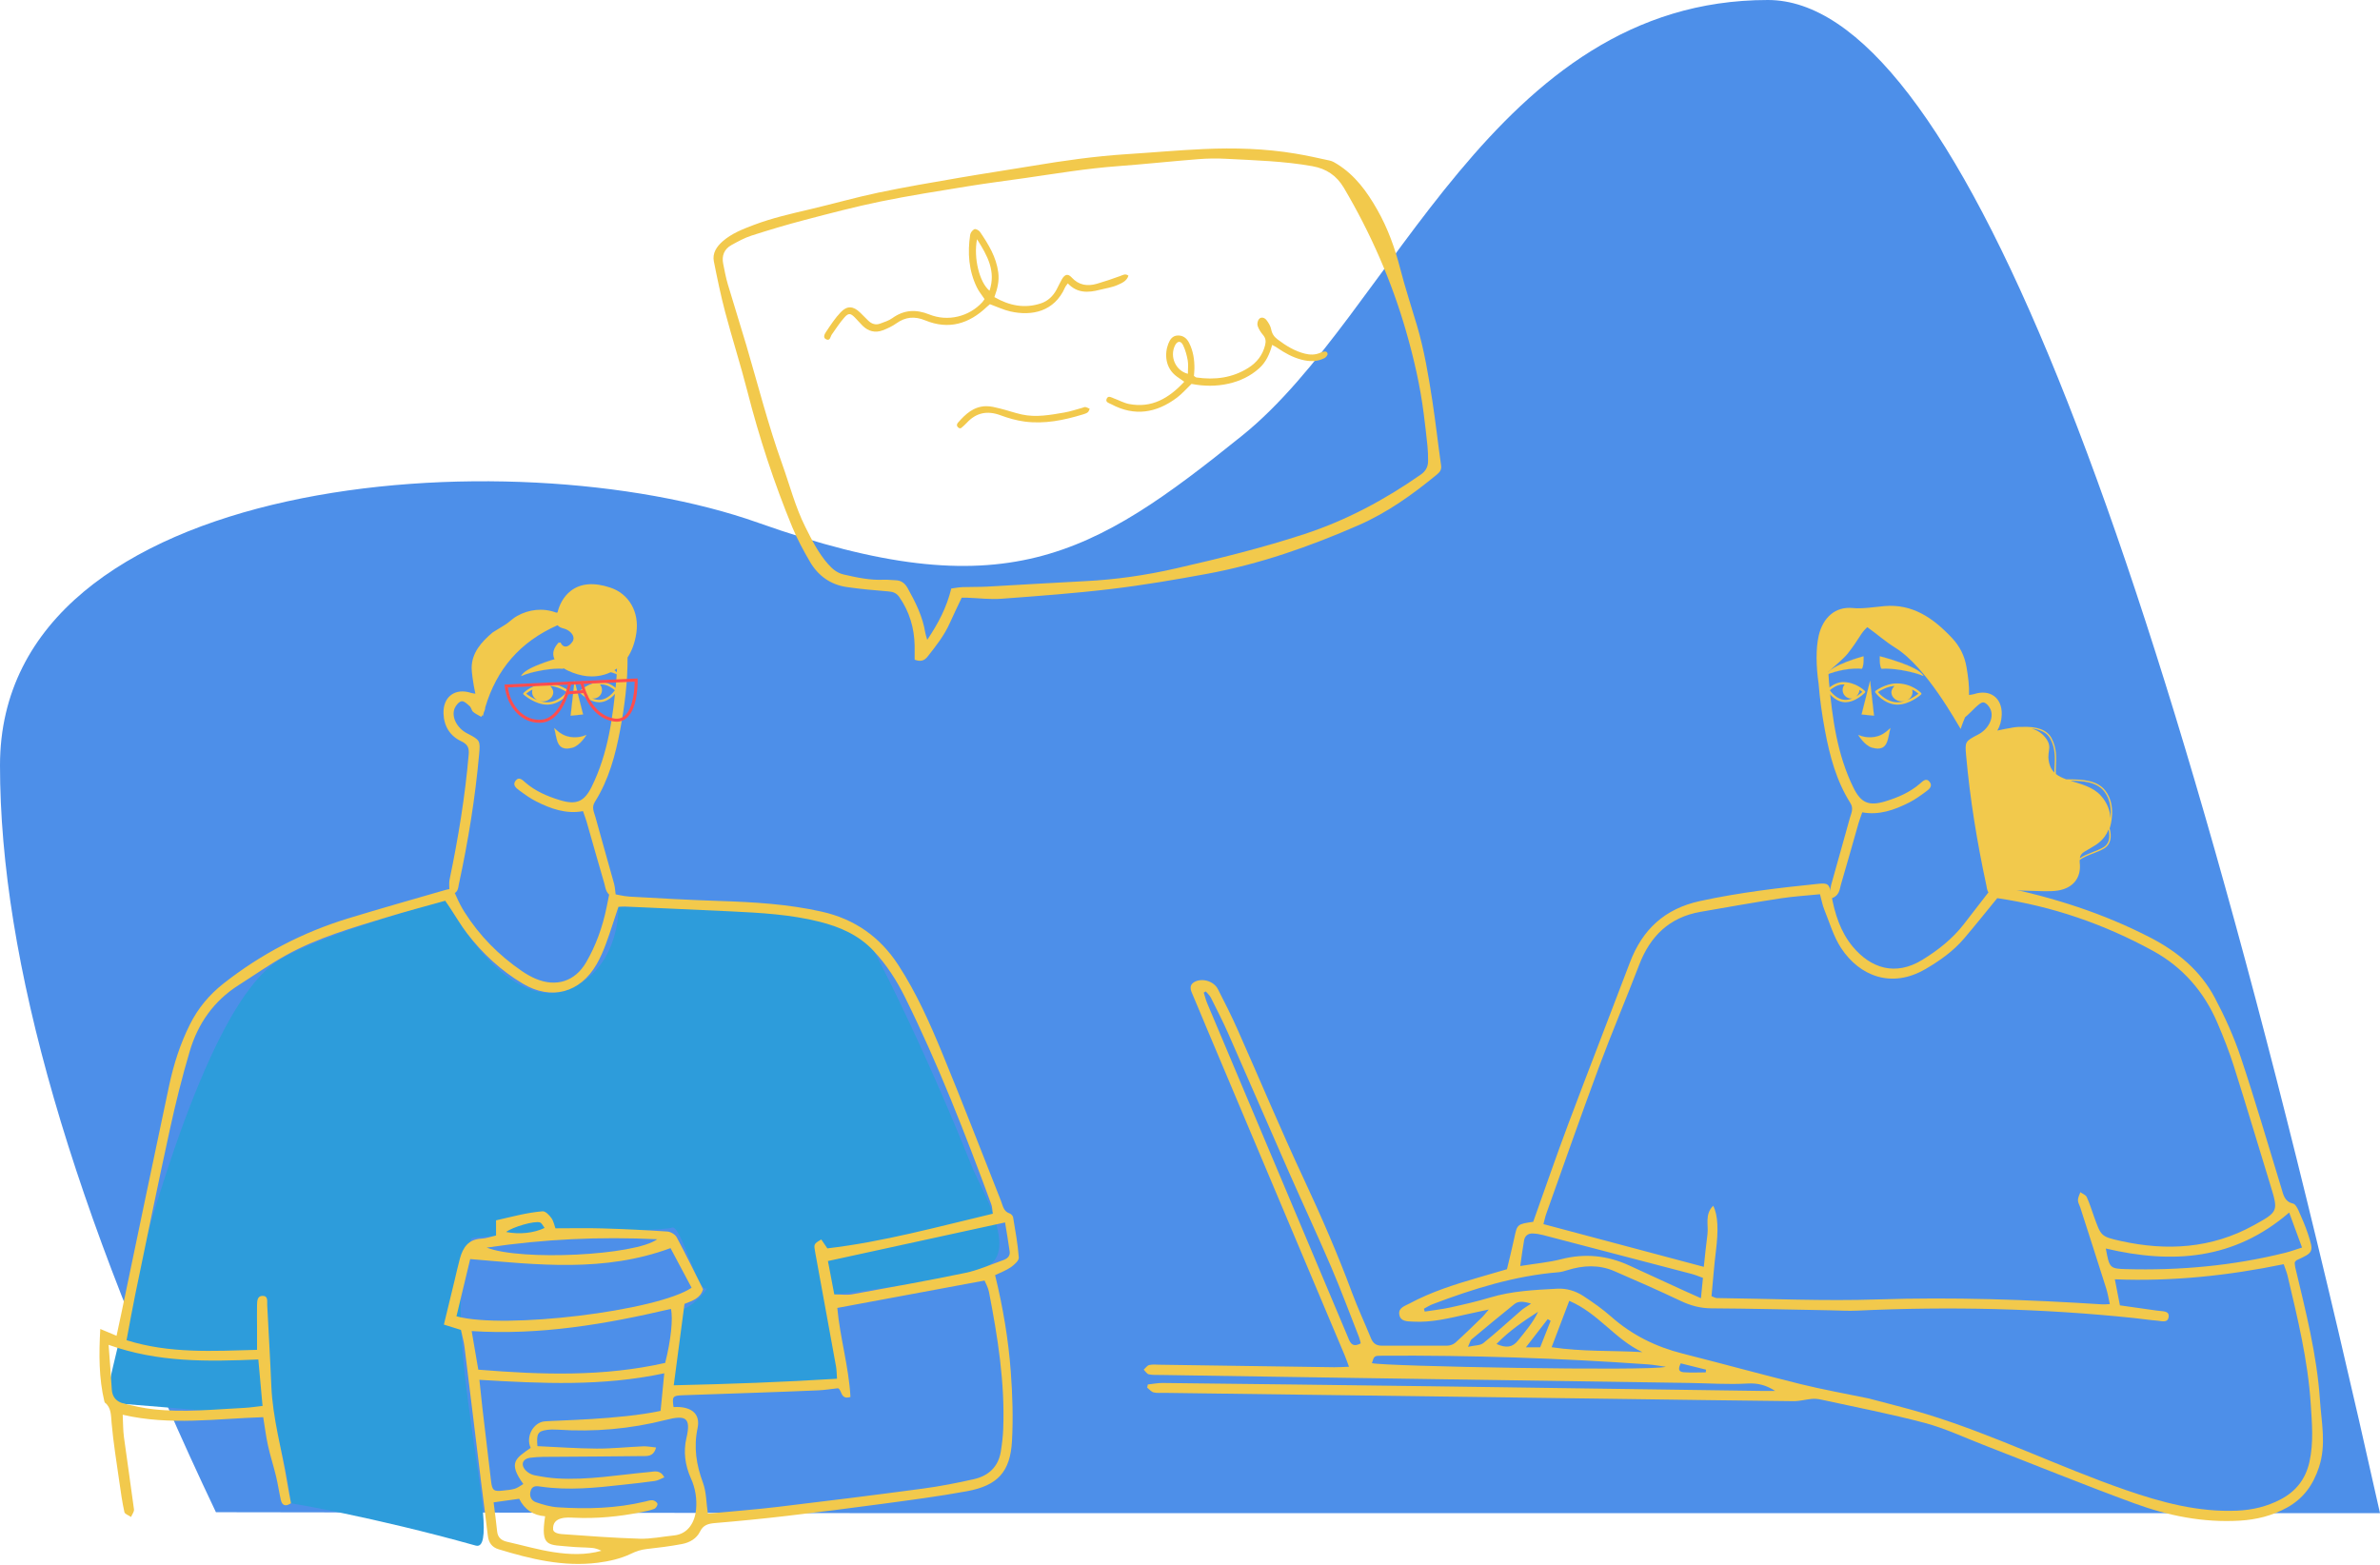 <svg width="435" height="286" viewBox="0 0 435 286" fill="none" xmlns="http://www.w3.org/2000/svg">
<path fill-rule="evenodd" clip-rule="evenodd" d="M159.981 276.58H435C393.851 92.193 356.557 0 323.119 0C272.962 0 254.6 57.406 227.087 79.577C199.574 101.747 183.578 111.536 138.593 95.556C93.609 79.577 0 86.353 0 139.903C0 175.604 13.155 221.105 39.466 276.405L159.981 276.58Z" fill="#4D8FE9"/>
<path fill-rule="evenodd" clip-rule="evenodd" d="M19.192 256.358C19.192 256.358 33.918 185.724 51.07 175.463C59.67 170.317 81.516 164.545 81.516 164.545C81.516 164.545 92.931 186.626 104.918 180.435C113.458 176.024 113.03 165.751 113.03 165.751C113.03 165.751 150.408 165.721 156.87 169.247C158.277 170.016 168.978 191.49 177.704 213.395C178.989 216.622 186.885 229.663 179.61 231.73C174.277 234.063 152.484 236.598 152.484 236.598C152.484 236.598 154.258 251.256 152.985 252.01C149.007 254.363 130.862 253.407 122.989 254.048C121.817 254.143 124.063 244.204 124.989 239.244C127.27 238.357 129.474 235.329 129.163 235.505C127.599 236.385 124.364 223.527 122.783 224.401C121.553 225.082 87.442 225.653 86.209 226.323C79.385 241.407 92.659 284.104 86.951 282.507C67.916 277.183 53.185 274.768 53.185 274.768C53.185 274.768 51.39 259.537 48.108 259.038C41.184 257.985 19.192 256.358 19.192 256.358Z" fill="#2D9CDB"/>
<path fill-rule="evenodd" clip-rule="evenodd" d="M92.505 225.187C94.971 225.671 97.548 225.388 99.542 224.446C99.245 224.078 99.034 223.562 98.688 223.441C97.732 223.108 93.733 224.242 92.505 225.187ZM88.958 228.042C95.289 230.513 116.07 229.484 120.129 226.514C109.657 226.024 99.562 226.461 88.958 228.042ZM90.22 274.605C90.457 276.545 90.693 278.214 90.859 279.889C90.972 281.037 91.636 281.575 92.682 281.813C95.514 282.453 98.318 283.269 101.181 283.708C104.07 284.15 107.018 284.27 109.928 283.456C109.349 283.16 108.759 282.977 108.159 282.927C106.871 282.823 105.572 282.839 104.286 282.711C100.254 282.311 98.735 282.927 99.634 277.147C97.491 276.998 95.88 275.942 94.894 273.952C93.356 274.167 91.937 274.364 90.22 274.605ZM152.485 236.598C153.825 236.598 154.815 236.743 155.746 236.574C162.657 235.321 169.572 234.09 176.445 232.662C178.796 232.173 181.038 231.156 183.318 230.347C184.032 230.093 184.665 229.652 184.542 228.764C184.303 227.034 184 225.313 183.701 223.441C172.786 225.82 162.18 228.132 151.325 230.498C151.692 232.433 152.078 234.464 152.485 236.598ZM47.986 256.978C47.719 254.038 47.476 251.352 47.216 248.488C37.924 248.881 28.911 249.054 19.849 245.815C20.069 248.82 20.287 251.383 20.433 253.948C20.513 255.383 21.306 256.218 22.583 256.533C24.383 256.975 26.205 257.391 28.043 257.593C33.622 258.206 39.194 257.611 44.765 257.328C45.723 257.279 46.678 257.124 47.986 256.978ZM121.575 249.116C122.624 245.01 123.039 241.018 122.626 239.245C110.718 242.036 98.72 244.097 86.209 243.297C86.648 245.853 87.027 248.053 87.42 250.353C98.956 251.285 110.256 251.678 121.575 249.116ZM87.621 252.21C87.821 254.092 87.974 255.678 88.159 257.259C88.683 261.76 89.214 266.259 89.757 270.757C89.96 272.441 90.248 272.653 91.953 272.449C92.677 272.363 93.42 272.32 94.109 272.11C94.648 271.946 95.118 271.558 95.648 271.253C92.806 267.322 94.256 266.567 96.993 264.65C96.024 262.558 97.528 259.979 99.542 259.801C101.727 259.608 113.188 259.488 120.737 257.888C120.965 255.548 121.173 253.437 121.409 251.016C110.113 253.421 99.113 252.895 87.621 252.21ZM85.939 230.139C85.072 233.75 84.248 237.179 83.429 240.594C92.2 243.026 120.107 239.628 126.406 235.38C125.108 232.942 123.801 230.487 122.55 228.136C110.412 232.616 98.292 231.173 85.939 230.139ZM121.428 270.027C120.782 270.286 120.261 270.616 119.704 270.695C117.78 270.972 115.845 271.165 113.911 271.383C108.913 271.946 103.913 272.461 98.884 271.732C98.144 271.625 97.347 271.496 97.027 272.393C96.678 273.367 97.015 274.26 97.977 274.589C99.256 275.028 100.604 275.421 101.944 275.508C107.3 275.857 112.639 275.721 117.896 274.462C118.366 274.349 118.857 274.17 119.315 274.224C119.639 274.263 120.121 274.611 120.166 274.88C120.21 275.157 119.876 275.679 119.59 275.79C118.842 276.081 118.035 276.236 117.243 276.395C113.173 277.212 109.067 277.608 104.915 277.414C103.841 277.365 100.922 277.107 101.096 279.566C101.138 280.155 102.107 280.367 102.639 280.405C107.395 280.75 112.154 281.11 116.918 281.249C119.004 281.31 121.104 280.863 123.199 280.651C125.851 280.384 127.022 278.103 127.221 275.922C127.401 273.945 127.096 272.035 126.286 270.234C125.214 267.856 124.876 265.33 125.457 262.867C126.369 259.007 125.238 258.636 121.687 259.54C115.194 261.195 108.601 261.763 101.915 261.318C101.273 261.276 100.615 261.273 99.979 261.361C98.316 261.59 98.03 262.043 98.225 264.33C101.799 264.489 105.424 264.758 109.05 264.778C111.881 264.795 114.714 264.48 117.548 264.363C118.288 264.333 119.034 264.491 119.916 264.576C119.44 266.344 118.226 266.133 117.274 266.148C112.092 266.228 106.91 266.227 101.729 266.276C100.111 266.29 98.475 266.237 96.882 266.46C95.401 266.669 95.112 267.867 96.213 268.884C96.609 269.251 97.163 269.55 97.689 269.653C99.034 269.917 100.399 270.144 101.765 270.228C107.464 270.578 113.076 269.571 118.72 269.055C119.653 268.97 120.637 268.608 121.428 270.027ZM153.038 239.068C153.51 244.409 155.14 249.829 155.441 255.34C153.543 255.945 153.924 253.965 153.139 253.749C151.813 253.895 150.692 254.08 149.566 254.13C145.678 254.304 141.789 254.438 137.901 254.576C133.526 254.731 129.153 254.865 124.778 255.028C122.941 255.097 122.825 255.266 123.102 257.185C123.502 257.185 123.909 257.156 124.309 257.191C126.732 257.405 127.988 258.698 127.495 261.051C126.762 264.531 127.264 267.74 128.483 271.021C129.106 272.699 129.077 274.618 129.376 276.667C133.684 276.257 137.951 275.936 142.197 275.43C151.044 274.376 159.885 273.269 168.715 272.087C171.839 271.668 174.947 271.059 178.022 270.362C180.689 269.757 182.481 268.097 182.928 265.284C183.144 263.93 183.308 262.56 183.361 261.191C183.688 252.717 182.361 244.407 180.756 236.133C180.597 235.31 180.144 234.546 179.95 234.063C170.805 235.763 161.992 237.404 153.038 239.068ZM111.391 163.252C112.758 163.494 113.914 163.821 115.086 163.887C120.507 164.196 125.932 164.5 131.359 164.675C137.687 164.88 143.984 165.239 150.188 166.634C156.191 167.984 160.82 171.227 164.169 176.364C167.504 181.481 169.968 187.042 172.279 192.654C175.946 201.562 179.41 210.555 182.955 219.511C183.305 220.396 183.406 221.422 184.536 221.795C184.802 221.882 185.124 222.221 185.168 222.485C185.572 224.938 186.03 227.392 186.209 229.865C186.249 230.428 185.368 231.2 184.745 231.633C183.897 232.222 182.889 232.581 181.877 233.072C183.309 238.922 184.308 244.812 184.748 250.764C185.057 254.953 185.196 259.189 184.965 263.377C184.651 269.027 182.362 271.528 176.745 272.567C171.573 273.522 166.344 274.189 161.127 274.898C155.348 275.683 149.559 276.41 143.765 277.086C139.419 277.592 135.063 278.024 130.702 278.388C129.472 278.489 128.545 278.723 127.954 279.931C127.305 281.259 126.04 281.953 124.667 282.219C122.526 282.631 120.353 282.891 118.185 283.136C117.148 283.254 116.279 283.54 115.3 284.012C113.452 284.903 111.329 285.38 109.271 285.641C103.019 286.438 97.031 284.978 91.109 283.172C89.882 282.797 89.306 281.944 89.159 280.676C88.787 277.46 88.342 274.252 87.947 271.039C86.928 262.762 85.933 254.483 84.9 246.208C84.771 245.175 84.477 244.161 84.249 243.086C83.215 242.763 82.229 242.456 81.129 242.114C81.796 239.359 82.441 236.699 83.085 234.039C83.408 232.702 83.7 231.358 84.061 230.03C84.61 228.017 85.619 226.511 87.995 226.402C88.858 226.363 89.708 226.042 90.664 225.829V223.058C93.517 222.417 96.295 221.636 99.173 221.405C99.683 221.363 100.389 222.092 100.774 222.631C101.182 223.196 101.312 223.96 101.518 224.515C104.452 224.515 107.276 224.448 110.097 224.532C114.057 224.648 118.016 224.836 121.97 225.102C122.573 225.143 123.401 225.627 123.678 226.144C125.36 229.278 126.912 232.481 128.501 235.648C128.017 237.327 126.574 237.747 125.109 238.327C124.47 243.158 123.831 248.006 123.143 253.208C133.291 252.977 143.047 252.634 152.985 252.01C152.909 251.018 152.916 250.391 152.807 249.783C151.554 242.855 150.286 235.928 149.015 229.003C148.717 227.378 148.707 227.38 150.11 226.554C150.454 227.058 150.802 227.569 151.22 228.182C161.436 226.982 171.338 224.246 181.463 221.844C181.356 221.174 181.356 220.611 181.174 220.116C176.442 207.274 171.479 194.528 165.396 182.249C163.879 179.187 162.041 176.347 159.695 173.83C156.984 170.918 153.544 169.423 149.795 168.48C144.495 167.148 139.07 166.85 133.643 166.586C127.166 166.273 120.687 165.988 114.208 165.698C113.819 165.682 113.427 165.732 113.03 165.751C112.26 168.058 111.567 170.288 110.763 172.478C110.29 173.766 109.736 175.044 109.055 176.232C106.051 181.475 100.762 182.897 95.566 179.803C91.554 177.414 88.171 174.272 85.341 170.566C84.262 169.153 83.363 167.606 82.379 166.121C82.074 165.661 81.758 165.208 81.373 164.642C77.816 165.642 74.299 166.56 70.827 167.624C64.478 169.569 58.062 171.387 52.219 174.634C49.252 176.283 46.467 178.258 43.596 180.079C39.072 182.952 36.178 187.095 34.684 192.134C33.283 196.86 32.092 201.659 31.04 206.476C28.848 216.518 26.797 226.593 24.711 236.658C24.157 239.338 23.686 242.035 23.13 244.966C31.002 247.438 38.885 246.945 46.981 246.73C46.981 245.181 46.982 243.912 46.981 242.644C46.978 241.268 46.945 239.891 46.981 238.515C46.999 237.797 47.023 236.866 47.984 236.863C49.047 236.859 48.803 237.811 48.839 238.512C49.087 243.445 49.387 248.375 49.591 253.309C49.836 259.253 51.505 264.957 52.462 270.78C52.681 272.12 52.945 273.455 53.185 274.769C52.121 275.465 51.544 275.14 51.318 274.12C51.001 272.699 50.794 271.252 50.453 269.836C50.002 267.967 49.402 266.13 48.986 264.254C48.621 262.61 48.419 260.928 48.108 259.038C39.58 259.299 31.114 260.613 22.426 258.591C22.506 260.137 22.485 261.415 22.652 262.667C23.24 267.076 23.913 271.476 24.488 275.886C24.544 276.319 24.142 276.81 23.953 277.275C23.531 276.981 22.817 276.752 22.736 276.381C22.335 274.568 22.077 272.722 21.816 270.881C21.307 267.279 20.713 263.682 20.396 260.063C20.272 258.668 20.352 257.357 19.192 256.359C19.134 256.309 19.09 256.225 19.073 256.149C18.061 251.88 18.071 247.577 18.329 242.912C19.485 243.397 20.244 243.715 21.303 244.158C21.62 242.677 21.905 241.367 22.179 240.056C25.081 226.192 27.949 212.322 30.901 198.469C31.728 194.587 32.926 190.806 34.722 187.228C36.203 184.275 38.235 181.833 40.833 179.785C47.727 174.356 55.373 170.378 63.756 167.83C69.489 166.086 75.25 164.441 81.008 162.786C82.766 162.28 82.745 162.345 83.459 163.975C83.879 164.935 84.371 165.876 84.934 166.761C87.664 171.06 91.177 174.611 95.374 177.485C96.171 178.031 97.024 178.529 97.912 178.902C101.649 180.473 105.088 179.394 107.115 175.921C108.922 172.825 110.113 169.468 110.844 165.955C111.021 165.101 111.19 164.247 111.391 163.252Z" fill="#F2C94C"/>
<path fill-rule="evenodd" clip-rule="evenodd" d="M116.059 115.651C115.819 117.291 115.336 118.619 114.699 119.688C114.689 119.092 114.665 118.493 114.632 117.895C115.648 115.894 116.166 113.648 115.781 112.039C116.131 113.14 116.249 114.363 116.059 115.651Z" fill="#F2C94C"/>
<path fill-rule="evenodd" clip-rule="evenodd" d="M107.297 123.342C105.279 123.133 102.14 121.917 101.497 120.179C101.262 119.549 101.377 118.887 101.823 118.21C101.509 119.19 101.768 120.653 103.025 121.547C105.281 123.149 109.337 123.332 111.686 121.599C112.078 121.311 112.453 120.957 112.813 120.566C112.81 120.998 112.797 121.429 112.784 121.862C111.112 123.136 109.088 123.53 107.297 123.342Z" fill="#F2C94C"/>
<path fill-rule="evenodd" clip-rule="evenodd" d="M104.465 108.21C105.579 107.344 106.956 106.963 108.571 107.055C106.332 107.144 103.886 108.31 102.258 111.656C102.617 110.43 103.299 109.117 104.465 108.21Z" fill="#F2C94C"/>
<path fill-rule="evenodd" clip-rule="evenodd" d="M115.748 111.914C115.736 111.863 115.719 111.813 115.703 111.762C115.722 111.811 115.732 111.865 115.748 111.914Z" fill="#F2C94C"/>
<path fill-rule="evenodd" clip-rule="evenodd" d="M111.565 107.408C108.556 106.403 106.113 106.607 104.309 108.011C102.967 109.054 102.231 110.579 101.898 111.947C101.819 111.956 101.74 111.966 101.661 111.975C99.185 111.052 96.632 111.408 94.531 112.579C93.588 113.106 93.064 113.773 92.127 114.314C91.436 114.74 90.743 115.166 90.052 115.593C87.965 117.347 86.217 119.339 86.204 122.089C86.2 122.89 86.473 124.882 86.883 126.795C86.531 126.739 86.322 126.719 86.137 126.659C83.191 125.684 80.947 127.341 81.061 130.44C81.145 132.746 82.252 134.525 84.298 135.486C85.492 136.048 85.768 136.703 85.664 137.913C85.004 145.58 83.757 153.154 82.189 160.682C82.008 161.549 82.164 162.485 82.164 163.453C83.759 163.399 83.698 162.41 83.879 161.574C85.568 153.739 86.861 145.843 87.572 137.855C87.794 135.357 87.768 135.282 85.364 134.039C83.516 133.082 82.444 131.028 83.102 129.457C83.327 128.922 83.877 128.261 84.368 128.175C84.805 128.099 85.413 128.688 85.855 129.084C86.139 129.34 86.182 129.865 86.469 130.113C86.907 130.491 87.463 130.732 87.969 131.031C88.021 130.925 88.081 130.822 88.143 130.718C88.181 130.778 88.219 130.844 88.258 130.892C88.317 130.648 88.384 130.412 88.447 130.171C88.538 129.994 88.616 129.815 88.645 129.628C88.663 129.51 88.678 129.39 88.697 129.271C90.757 122.366 95.02 117.322 101.9 114.282C101.962 114.33 102.176 114.558 102.439 114.684C102.782 114.848 103.181 114.892 103.524 115.055C104.509 115.526 105.191 116.475 104.619 117.311C103.857 118.421 102.906 118.475 102.455 117.446C102.432 117.394 102.303 117.481 102.224 117.502L102.133 117.415C101.211 118.387 100.918 119.345 101.258 120.267C101.969 122.184 105.267 123.386 107.272 123.594C107.559 123.623 107.852 123.639 108.149 123.639C109.702 123.639 111.352 123.209 112.773 122.187C112.742 122.957 112.7 123.726 112.63 124.491C112.02 131.109 111.151 137.686 108.163 143.761C106.785 146.558 105.343 147.181 102.277 146.237C100.022 145.542 97.871 144.623 96.05 143.056C95.528 142.608 94.874 141.854 94.218 142.721C93.619 143.511 94.385 144.085 94.953 144.503C95.925 145.22 96.921 145.937 97.995 146.48C100.685 147.842 103.487 148.83 106.555 148.264C106.835 149.082 107.07 149.683 107.249 150.3C108.321 154.032 109.358 157.773 110.459 161.496C110.733 162.42 110.67 163.638 112.592 164.119C112.446 163.011 112.431 162.23 112.23 161.5C111.117 157.446 109.933 153.41 108.831 149.352C108.59 148.467 108.074 147.604 108.721 146.581C111.27 142.543 112.486 138.021 113.354 133.381C114.173 129.01 114.729 124.613 114.699 120.179C115.463 119.028 116.037 117.552 116.31 115.689C116.87 111.868 114.963 108.539 111.565 107.408Z" fill="#F2C94C"/>
<path fill-rule="evenodd" clip-rule="evenodd" d="M105.014 124.462L106.564 130.587L104.303 130.813L105.014 124.462Z" fill="#F2C94C"/>
<path fill-rule="evenodd" clip-rule="evenodd" d="M105.018 124.521L104.316 130.8L106.55 130.577L105.018 124.521ZM104.303 130.823C104.301 130.823 104.298 130.822 104.296 130.82C104.294 130.817 104.293 130.814 104.293 130.811L105.003 124.46C105.004 124.455 105.008 124.451 105.013 124.451C105.018 124.451 105.023 124.454 105.024 124.458L106.574 130.583C106.575 130.586 106.574 130.59 106.573 130.592C106.571 130.595 106.568 130.596 106.565 130.597L104.305 130.823H104.303Z" fill="#F2C94C"/>
<path fill-rule="evenodd" clip-rule="evenodd" d="M103.229 119.965C103.229 119.965 103.322 121.84 102.906 122.233C101.162 122.041 97.235 122.688 95.266 123.557C96.041 121.76 103.229 119.965 103.229 119.965Z" fill="#F2C94C"/>
<path fill-rule="evenodd" clip-rule="evenodd" d="M103.217 119.977C103.052 120.019 101.329 120.46 99.54 121.095C97.093 121.967 95.624 122.809 95.286 123.534C97.207 122.697 101.105 122.024 102.901 122.222C103.287 121.846 103.224 120.144 103.217 119.977ZM95.264 123.566C95.261 123.566 95.259 123.564 95.257 123.562C95.253 123.559 95.253 123.555 95.254 123.55C95.577 122.803 97.017 121.971 99.533 121.076C101.406 120.41 103.207 119.957 103.224 119.953C103.228 119.952 103.231 119.953 103.233 119.955C103.236 119.956 103.238 119.959 103.238 119.962C103.241 120.039 103.328 121.848 102.912 122.24C102.91 122.242 102.906 122.244 102.903 122.243C101.104 122.044 97.18 122.723 95.27 123.565C95.267 123.565 95.266 123.566 95.264 123.566Z" fill="#F2C94C"/>
<path fill-rule="evenodd" clip-rule="evenodd" d="M100.223 128.358C99.661 128.393 99.101 128.288 98.579 128.116C98.772 128.173 98.977 128.204 99.191 128.204C100.259 128.204 101.128 127.442 101.128 126.507C101.128 126.13 100.835 125.679 100.558 125.367C101.927 125.493 103.129 126.205 103.572 126.498C103.176 126.968 101.941 128.253 100.223 128.358ZM97.306 126.041C97.275 126.202 97.255 126.378 97.255 126.507C97.255 127.186 97.713 127.773 98.371 128.043C97.364 127.67 96.53 127.07 96.174 126.791C96.381 126.615 96.768 126.319 97.306 126.041ZM104.013 126.28C103.941 126.226 102.224 124.944 100.207 124.917C97.434 124.886 95.762 126.578 95.691 126.65C95.65 126.692 95.629 126.749 95.631 126.808C95.633 126.866 95.659 126.922 95.703 126.96C95.791 127.038 97.806 128.795 100.002 128.795C100.084 128.795 100.167 128.792 100.249 128.787C102.552 128.644 103.998 126.661 104.059 126.577C104.127 126.482 104.107 126.351 104.013 126.28Z" fill="#F2C94C"/>
<path fill-rule="evenodd" clip-rule="evenodd" d="M109.675 127.926C109.183 127.96 108.689 127.84 108.236 127.651C108.315 127.666 108.394 127.677 108.473 127.677C109.334 127.677 110.032 126.977 110.032 126.118C110.032 125.742 109.901 125.39 109.663 125.111C109.759 125.105 109.856 125.102 109.953 125.102H109.954C111.039 125.102 112.033 125.867 112.381 126.168C112.072 126.596 111.069 127.825 109.675 127.926ZM106.427 126.466C106.54 126.369 106.709 126.235 106.927 126.087C106.97 126.448 107.125 126.81 107.37 127.105C107.436 127.186 107.507 127.256 107.581 127.32C107.059 127.012 106.643 126.661 106.427 126.466ZM112.816 125.981C112.761 125.928 111.477 124.672 109.954 124.672H109.953C107.598 124.672 106.024 126.245 105.958 126.312C105.876 126.395 105.876 126.529 105.957 126.613C105.976 126.632 106.422 127.087 107.103 127.53C107.949 128.082 108.755 128.361 109.498 128.361C109.568 128.361 109.637 128.359 109.706 128.354C111.61 128.218 112.798 126.327 112.848 126.247C112.9 126.162 112.887 126.051 112.816 125.981Z" fill="#F2C94C"/>
<path fill-rule="evenodd" clip-rule="evenodd" d="M106.217 119.964C106.217 119.964 106.123 121.839 106.54 122.232C108.283 122.04 111.091 122.502 113.06 123.369C112.286 121.574 106.217 119.964 106.217 119.964Z" fill="#F2C94C"/>
<path fill-rule="evenodd" clip-rule="evenodd" d="M107.41 122.178C109.148 122.178 111.406 122.634 113.039 123.348C112.705 122.623 111.429 121.813 109.344 121.003C107.828 120.414 106.379 120.018 106.227 119.977C106.221 120.146 106.158 121.846 106.544 122.222C106.812 122.192 107.103 122.178 107.41 122.178ZM113.06 123.381C113.059 123.381 113.057 123.381 113.056 123.38C111.134 122.534 108.334 122.044 106.541 122.243C106.538 122.244 106.535 122.242 106.533 122.241C106.358 122.075 106.25 121.642 106.212 120.951C106.183 120.438 106.206 119.967 106.206 119.962C106.206 119.96 106.208 119.957 106.211 119.955C106.214 119.953 106.217 119.952 106.221 119.953C106.235 119.957 107.756 120.362 109.352 120.982C110.827 121.556 112.668 122.434 113.07 123.366C113.072 123.37 113.071 123.375 113.068 123.378C113.066 123.38 113.063 123.381 113.06 123.381Z" fill="#F2C94C"/>
<path fill-rule="evenodd" clip-rule="evenodd" d="M101.312 133.089C102.384 134.102 103.255 134.665 104.707 134.762C106.16 134.859 107.177 134.328 107.177 134.328C107.177 134.328 106.015 136.299 104.61 136.664C101.706 137.423 101.843 135.147 101.312 133.089Z" fill="#F2C94C"/>
<path fill-rule="evenodd" clip-rule="evenodd" d="M101.331 133.122C101.415 133.447 101.481 133.777 101.544 134.096C101.755 135.142 101.954 136.131 102.651 136.564C103.107 136.85 103.747 136.879 104.607 136.655C105.895 136.318 106.992 134.607 107.148 134.354C106.961 134.443 106 134.858 104.706 134.773C103.246 134.675 102.388 134.117 101.331 133.122ZM103.594 136.825C103.214 136.825 102.897 136.744 102.64 136.583C101.935 136.143 101.735 135.151 101.523 134.1C101.457 133.77 101.388 133.427 101.302 133.092C101.3 133.087 101.303 133.083 101.307 133.08C101.31 133.078 101.316 133.078 101.319 133.082C102.386 134.089 103.241 134.653 104.708 134.751C106.141 134.847 107.162 134.324 107.172 134.319C107.177 134.316 107.182 134.317 107.184 134.321C107.188 134.324 107.188 134.329 107.186 134.333C107.175 134.354 106.005 136.311 104.613 136.676C104.232 136.774 103.893 136.825 103.594 136.825Z" fill="#F2C94C"/>
<path fill-rule="evenodd" clip-rule="evenodd" d="M114.203 130.803C113.66 131.28 113.02 131.451 112.243 131.325C109.161 130.825 107.361 127.792 106.666 125.007C111.116 124.804 114.947 124.629 116.001 124.582C115.989 125.637 115.834 129.365 114.203 130.803ZM104.041 126.343C104.161 125.956 104.271 125.552 104.372 125.131C104.824 125.139 105.621 125.12 106.114 125.06C106.204 125.424 106.31 125.792 106.435 126.158L104.041 126.343ZM99.017 131.537C95.986 131.828 93.365 129.315 92.828 125.654C95.675 125.516 99.804 125.324 103.806 125.139C103.289 127.218 101.916 131.257 99.017 131.537ZM116.548 124.286L116.54 124.005L116.263 124.018C116.176 124.022 111.774 124.221 106.541 124.461L106.531 124.415L106.285 124.472C105.588 124.504 104.878 124.536 104.161 124.57L103.943 124.555L103.936 124.58C99.743 124.773 95.392 124.976 92.503 125.117L92.212 125.132L92.246 125.424C92.468 127.369 93.269 129.121 94.501 130.358C95.639 131.499 97.058 132.111 98.545 132.111C98.719 132.111 98.894 132.103 99.068 132.086C101.085 131.892 102.778 130.037 103.856 126.911L106.632 126.696C107.592 129.143 109.394 131.421 112.156 131.87C113.089 132.021 113.899 131.802 114.563 131.217C115.452 130.436 116.054 129.025 116.357 127.026C116.578 125.562 116.549 124.338 116.548 124.286Z" fill="#FF4D4D"/>
<path fill-rule="evenodd" clip-rule="evenodd" d="M311.824 250.351C311.803 250.516 311.782 250.681 311.761 250.848C310.419 250.848 309.07 250.925 307.736 250.823C306.669 250.742 306.764 250.071 307.197 249.198C308.803 249.599 310.314 249.975 311.824 250.351ZM278.893 246.265C280.452 244.251 281.667 242.683 282.88 241.115C283.059 241.218 283.238 241.321 283.416 241.425C282.784 243.024 282.152 244.622 281.504 246.265H278.893ZM273.518 245.659C275.858 243.239 278.449 241.486 281.115 239.774C280.205 241.753 278.788 243.347 277.463 245.015C276.441 246.305 275.279 246.435 273.518 245.659ZM268.308 246.173C268.733 245.25 268.774 244.97 268.936 244.836C271.535 242.668 274.131 240.495 276.774 238.382C277.454 237.838 278.31 237.802 279.837 238.283C278.963 238.876 278.465 239.147 278.047 239.509C275.735 241.507 273.486 243.582 271.109 245.498C270.548 245.95 269.574 245.89 268.308 246.173ZM300.182 247.144C294.676 246.828 289.199 247.091 283.596 246.247C284.711 243.315 285.73 240.637 286.818 237.778C292.102 240.003 295.208 244.837 300.182 247.144ZM304.478 249.828C301.535 250.66 252.883 249.746 250.749 249.162C251.151 247.83 251.15 247.809 252.61 247.8C268.818 247.7 285.005 248.247 301.172 249.383C302.279 249.461 303.376 249.677 304.478 249.828ZM277.861 231.406C278.142 229.484 278.311 228.082 278.565 226.693C278.713 225.886 279.3 225.436 280.119 225.461C280.753 225.479 281.397 225.584 282.013 225.744C291.078 228.103 300.14 230.474 309.198 232.855C309.871 233.032 310.518 233.314 311.254 233.573C311.132 234.822 311.025 235.905 310.887 237.293C309.543 236.693 308.526 236.246 307.516 235.783C304.287 234.305 301.059 232.828 297.838 231.335C293.804 229.467 289.674 229.047 285.329 230.165C283.085 230.741 280.746 230.941 277.861 231.406ZM384.887 228.207C397.077 231.083 408.392 230.279 418.4 221.631C419.243 223.927 419.953 225.859 420.749 228.028C419.524 228.414 418.631 228.748 417.711 228.977C408.134 231.368 398.393 232.244 388.544 231.973C385.61 231.893 385.532 231.748 384.887 228.207ZM220.01 181.43L220.394 181.216C220.709 181.602 221.109 181.946 221.328 182.383C222.414 184.551 223.518 186.713 224.497 188.932C228.215 197.364 231.869 205.827 235.585 214.261C238.126 220.029 240.799 225.741 243.281 231.536C245.094 235.769 246.695 240.093 248.382 244.381C248.525 244.743 248.595 245.132 248.709 245.539C246.997 246.478 246.682 245.158 246.265 244.169C237.713 223.907 229.174 203.641 220.641 183.372C220.378 182.746 220.218 182.077 220.01 181.43ZM260.4 239.733C260.351 239.559 260.303 239.385 260.254 239.211C260.793 238.929 261.31 238.586 261.874 238.373C269.307 235.562 276.853 233.193 284.837 232.544C285.387 232.499 285.937 232.336 286.469 232.17C289.343 231.268 292.226 231.122 295.029 232.331C299.115 234.091 303.185 235.894 307.206 237.796C309.002 238.646 310.774 239.13 312.788 239.142C320.002 239.183 327.215 239.368 334.429 239.498C336.108 239.527 337.792 239.638 339.468 239.56C356.339 238.769 373.177 239.159 389.979 240.907C391.429 241.058 392.872 241.285 394.326 241.4C395.075 241.461 396.193 241.856 396.364 240.753C396.541 239.617 395.418 239.702 394.636 239.601C394.476 239.58 394.313 239.566 394.153 239.544C391.922 239.229 389.692 238.913 387.465 238.597C387.149 236.974 386.866 235.521 386.537 233.837C397.114 234.255 407.289 233.155 417.4 231.075C417.703 231.967 417.958 232.56 418.105 233.18C419.926 240.896 421.819 248.602 422.334 256.551C422.562 260.1 422.895 263.65 422.106 267.199C421.405 270.347 419.652 272.589 416.824 274.071C414.337 275.374 411.687 276.001 408.895 276.123C401.797 276.429 395.1 274.626 388.48 272.332C376.168 268.066 364.452 262.24 351.97 258.436C348.51 257.382 344.986 256.538 341.492 255.599C341.414 255.578 341.333 255.57 341.253 255.554C337.214 254.712 333.146 253.99 329.144 253.002C321.916 251.216 314.736 249.232 307.516 247.406C302.633 246.17 298.274 244.024 294.484 240.668C292.916 239.28 291.179 238.063 289.425 236.91C287.989 235.967 286.346 235.457 284.585 235.553C280.464 235.778 276.347 235.962 272.342 237.168C269.944 237.892 267.491 238.45 265.042 238.989C263.513 239.325 261.947 239.49 260.4 239.733ZM385.617 238.364C384.901 238.395 384.584 238.439 384.273 238.418C370.599 237.543 356.931 237.064 343.212 237.515C333.421 237.836 323.603 237.385 313.799 237.262C313.505 237.258 313.213 237.066 312.82 236.925C313.087 234.133 313.285 231.39 313.624 228.664C314.093 224.879 314.022 222.125 313.122 220.39C311.521 222.002 312.303 223.944 312.075 225.631C311.82 227.516 311.646 229.413 311.409 231.557C301.456 228.905 291.858 226.348 282.099 223.747C282.291 223.036 282.415 222.417 282.625 221.829C285.809 212.914 288.928 203.974 292.225 195.101C294.563 188.805 297.199 182.619 299.603 176.347C301.616 171.099 305.128 167.669 310.772 166.676C315.631 165.821 320.492 164.969 325.367 164.215C327.745 163.848 330.157 163.708 332.643 163.455C332.942 164.545 333.093 165.424 333.422 166.23C334.393 168.618 335.115 171.187 336.514 173.305C339.884 178.406 345.718 180.754 351.944 177.117C354.552 175.594 356.995 173.868 358.963 171.563C361.002 169.174 362.957 166.713 365.043 164.167C375.074 165.635 384.591 168.914 393.528 173.813C398.955 176.789 402.858 181.29 405.291 186.985C406.404 189.585 407.446 192.229 408.3 194.923C410.574 202.098 412.718 209.313 414.93 216.507C416.439 221.417 416.473 221.453 411.891 223.978C404.196 228.216 396.016 228.699 387.607 226.829C383.984 226.024 384.008 225.919 382.751 222.43C382.313 221.213 381.935 219.968 381.397 218.795C381.219 218.406 380.63 218.203 380.229 217.914C380.071 218.401 379.795 218.886 379.79 219.374C379.788 219.832 380.084 220.289 380.232 220.751C381.817 225.679 383.408 230.607 384.969 235.543C385.231 236.371 385.364 237.241 385.617 238.364ZM280.23 223.326C277.279 223.757 277.304 223.762 276.755 226.352C276.355 228.24 275.877 230.11 275.433 231.99C273.652 232.508 271.873 233.026 270.092 233.546C265.811 234.794 261.564 236.139 257.617 238.261C256.782 238.712 255.587 239.024 255.744 240.215C255.926 241.584 257.207 241.512 258.249 241.572C261.614 241.765 264.846 240.959 268.087 240.229C269.252 239.968 270.42 239.722 272.109 239.356C271.478 240.095 271.224 240.446 270.917 240.743C269.295 242.314 267.684 243.901 266.007 245.414C265.636 245.748 265.015 245.962 264.508 245.966C260.535 245.996 256.561 245.938 252.587 245.967C251.53 245.975 250.956 245.54 250.572 244.599C249.441 241.827 248.165 239.109 247.124 236.305C244.505 229.238 241.504 222.348 238.31 215.52C234.091 206.504 230.254 197.31 226.208 188.212C225.091 185.698 223.854 183.235 222.595 180.788C221.824 179.29 219.624 178.688 218.233 179.532C217.476 179.993 217.503 180.681 217.832 181.446C218.791 183.677 219.707 185.928 220.651 188.166C229.021 208.009 237.392 227.85 245.759 247.693C246.007 248.28 246.209 248.885 246.558 249.818C245.519 249.855 244.68 249.917 243.843 249.907C233.223 249.76 222.604 249.602 211.985 249.45C211.336 249.441 210.663 249.358 210.049 249.504C209.666 249.595 209.373 250.055 209.041 250.349C209.348 250.647 209.617 251.124 209.974 251.204C210.674 251.36 211.423 251.31 212.153 251.321C222.936 251.489 233.718 251.657 244.501 251.819C265.906 252.141 287.309 252.458 308.715 252.779C312.281 252.832 315.858 253.094 319.409 252.885C321.274 252.775 322.836 253.187 324.449 254.237C323.619 254.237 322.79 254.247 321.958 254.235C301.932 253.953 281.904 253.657 261.876 253.388C245.417 253.167 228.956 252.971 212.495 252.786C211.596 252.777 210.696 252.964 209.796 253.06C209.754 253.249 209.711 253.437 209.668 253.625C210.055 253.93 210.402 254.387 210.839 254.503C211.448 254.666 212.125 254.582 212.774 254.591C240.586 254.961 268.399 255.329 296.211 255.7C306.753 255.841 317.294 256.002 327.836 256.109C328.94 256.12 330.045 255.792 331.155 255.694C331.705 255.646 332.283 255.7 332.823 255.818C339.152 257.205 345.525 258.428 351.784 260.085C355.439 261.053 358.915 262.702 362.458 264.079C371.667 267.654 380.819 271.385 390.093 274.786C396.281 277.054 402.72 278.351 409.395 277.947C412.431 277.763 415.314 277.05 417.989 275.575C420.976 273.926 422.762 271.467 423.846 268.184C425.212 264.045 424.296 260.009 424.026 255.929C423.477 247.652 421.418 239.649 419.504 231.623C419.43 231.317 419.436 230.993 419.412 230.731C419.572 230.555 419.655 230.391 419.787 230.331C422.837 228.952 422.92 228.835 421.843 225.568C421.365 224.113 420.749 222.699 420.123 221.297C419.899 220.798 419.534 220.093 419.114 219.995C417.509 219.628 417.337 218.35 416.962 217.129C414.52 209.159 412.194 201.149 409.551 193.245C408.302 189.504 406.65 185.857 404.803 182.366C402.185 177.419 397.971 173.933 393.068 171.398C384.454 166.944 375.292 164.011 365.796 162.075C364.458 161.803 363.86 162.556 363.207 163.398C361.769 165.256 360.343 167.122 358.897 168.974C356.825 171.629 354.23 173.672 351.375 175.43C346.422 178.477 341.933 176.98 338.64 173.039C336.342 170.288 335.34 166.95 334.704 163.49C334.362 161.627 334.14 161.363 332.378 161.542C325.125 162.28 317.904 163.138 310.752 164.687C304.237 166.1 300.185 169.899 297.891 175.957C294.165 185.797 290.335 195.598 286.638 205.45C284.42 211.36 282.372 217.332 280.23 223.326Z" fill="#F2C94C"/>
<path fill-rule="evenodd" clip-rule="evenodd" d="M374.059 135.119C375.237 136.881 373.824 137.449 374.689 139.965C374.864 140.472 375.146 140.874 375.492 141.214C375.475 140.857 375.496 140.447 375.521 140.001C375.599 138.573 375.693 136.794 374.735 135.02C374.156 133.948 372.994 133.334 371.294 133.152C372.368 133.461 373.344 134.047 374.059 135.119ZM384.008 145.458C385.111 146.695 385.688 148.153 385.723 149.58C385.889 148.188 385.818 146.241 384.597 144.665C383.145 142.794 380.431 142.738 378.423 142.711C380.348 143.322 382.553 143.826 384.008 145.458ZM384.419 154.89C385.912 154.03 385.522 152.152 385.375 151.618C384.972 152.691 384.222 153.667 383.096 154.412C382.423 154.856 381.709 155.239 381.014 155.653C380.481 155.971 380.209 156.349 380.125 156.874C380.682 156.464 381.502 156.139 382.359 155.805C383.075 155.527 383.815 155.239 384.419 154.89ZM332.42 116.149C333.169 112.962 335.383 110.807 338.655 111.139C340.426 111.319 342.699 110.929 344.436 110.782C349.543 110.35 353.294 112.921 356.758 116.595C358.182 118.104 359.066 119.838 359.423 121.924C359.737 123.754 359.943 125.376 359.886 127.036C360.346 126.957 360.576 126.944 360.787 126.874C363.733 125.9 365.977 127.557 365.863 130.656C365.824 131.747 365.546 132.713 365.058 133.538C365.139 133.523 365.255 133.497 365.414 133.461C366.107 133.303 366.758 133.179 367.38 133.081C368.054 132.934 368.744 132.84 369.473 132.867C372.291 132.729 374.145 133.396 374.957 134.9C375.951 136.737 375.848 138.631 375.773 140.015C375.742 140.594 375.718 141.089 375.769 141.472C376.285 141.886 376.929 142.184 377.632 142.442C377.863 142.448 378.105 142.452 378.359 142.456C380.425 142.484 383.253 142.522 384.797 144.51C386.904 147.227 385.732 150.988 385.583 151.428C385.692 151.774 386.333 154.08 384.545 155.11C383.926 155.468 383.175 155.76 382.45 156.041C381.507 156.408 380.608 156.764 380.103 157.217C380.1 157.357 380.094 157.492 380.115 157.654C380.453 160.4 378.934 162.308 376.191 162.765C375.321 162.91 374.418 162.911 373.532 162.898C371.27 162.863 369.009 162.728 366.747 162.741C366 162.745 365.358 162.601 364.812 162.324C364.794 162.763 364.76 163.212 364.76 163.67C363.165 163.615 363.226 162.626 363.046 161.789C361.357 153.954 360.063 146.058 359.352 138.07C359.129 135.573 359.157 135.498 361.56 134.254C363.408 133.298 364.481 131.243 363.822 129.673C363.598 129.138 363.048 128.477 362.556 128.391C362.12 128.316 361.511 128.904 361.069 129.3C360.817 129.526 359.753 130.641 359.161 131.101C358.938 131.699 358.691 132.187 358.357 133.248C357.667 132.187 352.106 121.937 346.435 118.414C344.528 117.228 343.167 115.975 341.295 114.633C339.989 115.817 339.972 116.587 337.679 119.502C336.7 120.664 335.394 121.634 334.164 122.806C334.194 123.441 334.236 124.076 334.294 124.707C334.905 131.324 335.773 137.903 338.762 143.977C340.139 146.774 341.582 147.397 344.647 146.453C346.903 145.757 349.053 144.838 350.875 143.272C351.396 142.824 352.05 142.069 352.705 142.936C353.304 143.727 352.539 144.301 351.972 144.719C350.999 145.435 350.003 146.152 348.93 146.695C346.24 148.057 343.438 149.046 340.369 148.48C340.089 149.298 339.854 149.898 339.676 150.516C338.603 154.247 337.567 157.99 336.465 161.712C336.191 162.636 336.255 163.853 334.332 164.334C334.479 163.226 334.493 162.446 334.694 161.716C335.808 157.661 336.991 153.626 338.093 149.568C338.334 148.682 338.849 147.82 338.204 146.797C335.654 142.759 334.439 138.237 333.57 133.598C333.026 130.687 332.6 127.765 332.38 124.828C332.378 124.832 332.376 124.834 332.375 124.838C331.945 121.878 331.855 118.563 332.42 116.149Z" fill="#F2C94C"/>
<path fill-rule="evenodd" clip-rule="evenodd" d="M341.802 124.462L340.252 130.587L342.513 130.813L341.802 124.462Z" fill="#F2C94C"/>
<path fill-rule="evenodd" clip-rule="evenodd" d="M341.798 124.521L342.5 130.8L340.265 130.577L341.798 124.521ZM342.513 130.823C342.515 130.823 342.518 130.822 342.52 130.82C342.522 130.817 342.523 130.814 342.523 130.811L341.813 124.46C341.812 124.455 341.808 124.451 341.803 124.451C341.798 124.451 341.793 124.454 341.792 124.458L340.242 130.583C340.241 130.586 340.242 130.59 340.243 130.592C340.245 130.595 340.248 130.596 340.251 130.597L342.511 130.823H342.513Z" fill="#F2C94C"/>
<path fill-rule="evenodd" clip-rule="evenodd" d="M343.587 119.965C343.587 119.965 343.494 121.841 343.909 122.234C345.654 122.041 349.58 122.689 351.55 123.557C350.775 121.761 343.587 119.965 343.587 119.965Z" fill="#F2C94C"/>
<path fill-rule="evenodd" clip-rule="evenodd" d="M343.599 119.977C343.764 120.019 345.487 120.46 347.276 121.095C349.723 121.967 351.191 122.809 351.53 123.534C349.609 122.697 345.711 122.024 343.915 122.222C343.529 121.846 343.592 120.144 343.599 119.977ZM351.551 123.566C351.554 123.566 351.556 123.564 351.558 123.562C351.563 123.559 351.563 123.555 351.562 123.55C351.239 122.803 349.799 121.971 347.283 121.076C345.41 120.41 343.609 119.957 343.592 119.953C343.588 119.952 343.585 119.953 343.583 119.955C343.579 119.956 343.577 119.959 343.577 119.962C343.574 120.039 343.488 121.848 343.904 122.24C343.906 122.242 343.91 122.244 343.913 122.243C345.712 122.044 349.636 122.723 351.546 123.565C351.548 123.565 351.549 123.566 351.551 123.566Z" fill="#F2C94C"/>
<path fill-rule="evenodd" clip-rule="evenodd" d="M346.593 128.358C347.155 128.393 347.715 128.288 348.237 128.116C348.044 128.173 347.838 128.204 347.624 128.204C346.557 128.204 345.688 127.442 345.688 126.507C345.688 126.13 345.981 125.679 346.257 125.367C344.888 125.493 343.687 126.205 343.244 126.498C343.64 126.968 344.875 128.253 346.593 128.358ZM349.51 126.041C349.541 126.202 349.56 126.378 349.56 126.507C349.56 127.186 349.103 127.773 348.445 128.043C349.452 127.67 350.285 127.07 350.641 126.791C350.435 126.614 350.048 126.319 349.51 126.041ZM342.802 126.28C342.874 126.226 344.592 124.944 346.609 124.917C349.382 124.886 351.054 126.578 351.125 126.65C351.166 126.691 351.187 126.749 351.185 126.808C351.183 126.866 351.157 126.921 351.113 126.96C351.025 127.038 349.01 128.795 346.814 128.795C346.732 128.795 346.649 128.792 346.567 128.787C344.264 128.644 342.818 126.661 342.757 126.577C342.689 126.482 342.709 126.351 342.802 126.28Z" fill="#F2C94C"/>
<path fill-rule="evenodd" clip-rule="evenodd" d="M337.14 127.926C337.633 127.96 338.127 127.84 338.579 127.651C338.501 127.666 338.422 127.677 338.343 127.677C337.482 127.677 336.783 126.977 336.783 126.118C336.783 125.742 336.915 125.39 337.153 125.111C337.057 125.105 336.96 125.102 336.862 125.102H336.861C335.776 125.102 334.783 125.867 334.435 126.168C334.744 126.596 335.747 127.825 337.14 127.926ZM340.389 126.466C340.276 126.37 340.107 126.235 339.889 126.087C339.846 126.448 339.691 126.81 339.445 127.105C339.38 127.186 339.309 127.256 339.234 127.32C339.757 127.012 340.173 126.661 340.389 126.466ZM334 125.981C334.054 125.928 335.339 124.672 336.861 124.672H336.862C339.218 124.672 340.792 126.245 340.858 126.312C340.94 126.395 340.94 126.529 340.859 126.613C340.84 126.632 340.394 127.087 339.713 127.53C338.866 128.082 338.061 128.361 337.318 128.361C337.248 128.361 337.179 128.359 337.11 128.354C335.205 128.218 334.018 126.327 333.968 126.247C333.916 126.162 333.929 126.051 334 125.981Z" fill="#F2C94C"/>
<path fill-rule="evenodd" clip-rule="evenodd" d="M340.599 119.964C340.599 119.964 340.693 121.839 340.276 122.232C338.533 122.04 335.725 122.502 333.755 123.369C334.53 121.574 340.599 119.964 340.599 119.964Z" fill="#F2C94C"/>
<path fill-rule="evenodd" clip-rule="evenodd" d="M339.406 122.178C337.667 122.178 335.41 122.634 333.776 123.348C334.111 122.623 335.387 121.813 337.472 121.003C338.988 120.414 340.437 120.018 340.589 119.977C340.595 120.146 340.658 121.846 340.272 122.222C340.004 122.192 339.713 122.178 339.406 122.178ZM333.756 123.381C333.757 123.381 333.759 123.381 333.76 123.38C335.682 122.534 338.482 122.044 340.275 122.243C340.278 122.244 340.281 122.242 340.283 122.241C340.458 122.075 340.566 121.642 340.604 120.951C340.633 120.438 340.609 119.967 340.609 119.962C340.609 119.96 340.607 119.957 340.605 119.955C340.602 119.953 340.599 119.952 340.595 119.953C340.581 119.957 339.06 120.362 337.464 120.982C335.989 121.556 334.148 122.434 333.746 123.366C333.744 123.37 333.745 123.375 333.748 123.378C333.75 123.38 333.753 123.381 333.756 123.381Z" fill="#F2C94C"/>
<path fill-rule="evenodd" clip-rule="evenodd" d="M345.504 133.089C344.432 134.102 343.561 134.665 342.108 134.762C340.656 134.859 339.639 134.328 339.639 134.328C339.639 134.328 340.801 136.299 342.206 136.664C345.11 137.423 344.973 135.147 345.504 133.089Z" fill="#F2C94C"/>
<path fill-rule="evenodd" clip-rule="evenodd" d="M345.484 133.122C345.401 133.447 345.335 133.777 345.271 134.096C345.061 135.142 344.862 136.131 344.165 136.564C343.709 136.85 343.069 136.879 342.209 136.654C340.921 136.318 339.824 134.607 339.668 134.354C339.855 134.443 340.815 134.858 342.109 134.773C343.57 134.675 344.428 134.117 345.484 133.122ZM343.222 136.825C343.602 136.825 343.919 136.744 344.176 136.583C344.881 136.143 345.081 135.151 345.293 134.1C345.359 133.77 345.428 133.427 345.514 133.092C345.516 133.087 345.513 133.083 345.509 133.08C345.506 133.078 345.5 133.078 345.497 133.082C344.43 134.089 343.575 134.653 342.107 134.751C340.675 134.847 339.654 134.324 339.644 134.319C339.639 134.316 339.634 134.317 339.632 134.321C339.628 134.324 339.628 134.329 339.63 134.333C339.641 134.354 340.81 136.311 342.203 136.676C342.584 136.774 342.923 136.825 343.222 136.825Z" fill="#F2C94C"/>
<path fill-rule="evenodd" clip-rule="evenodd" d="M173.869 107.569C174.561 107.481 175.246 107.342 175.935 107.316C177.431 107.258 178.933 107.305 180.427 107.225C186.407 106.904 192.382 106.515 198.362 106.221C203.94 105.947 209.448 105.146 214.874 103.907C222.797 102.099 230.687 100.153 238.424 97.616C246.097 95.101 253.094 91.346 259.682 86.745C260.646 86.072 261.028 85.248 261.018 84.165C261.01 83.278 260.991 82.388 260.901 81.507C260.702 79.557 260.471 77.61 260.225 75.666C259.578 70.563 258.431 65.562 257.012 60.625C254.356 51.377 250.528 42.639 245.633 34.348C244.286 32.066 242.406 30.83 239.863 30.376C234.642 29.441 229.352 29.306 224.077 29.024C222.399 28.934 220.703 28.957 219.028 29.09C214.086 29.481 209.154 30.012 204.211 30.378C198.604 30.794 193.07 31.72 187.517 32.521C183.952 33.035 180.377 33.481 176.824 34.06C171.52 34.923 166.204 35.752 160.942 36.83C156.274 37.787 151.658 39.008 147.046 40.215C143.794 41.066 140.569 42.031 137.369 43.059C136.092 43.469 134.884 44.134 133.701 44.786C132.357 45.526 131.88 46.741 132.184 48.236C132.435 49.47 132.659 50.717 133.015 51.923C134.124 55.682 135.322 59.415 136.428 63.174C138.549 70.381 140.399 77.669 142.939 84.751C144.323 88.613 145.338 92.608 147.185 96.305C148.377 98.691 149.563 101.067 151.34 103.099C152.132 104.004 153.021 104.741 154.202 105.009C156.615 105.556 159.032 106.09 161.539 105.965C162.236 105.93 162.939 106.046 163.64 106.056C164.687 106.071 165.381 106.583 165.879 107.475C167.321 110.051 168.638 112.673 169.114 115.632C169.169 115.98 169.298 116.315 169.475 116.949C171.49 113.948 173.019 111.052 173.869 107.569ZM175.777 109.247C175.007 110.879 174.28 112.34 173.623 113.832C172.612 116.129 171.076 118.065 169.541 120.013C168.925 120.793 168.236 120.98 167.173 120.581C167.173 119.737 167.189 118.863 167.171 117.99C167.105 114.783 166.227 111.836 164.398 109.17C163.893 108.435 163.298 108.174 162.424 108.105C159.865 107.903 157.302 107.671 154.762 107.302C151.805 106.873 149.54 105.248 148.05 102.698C146.853 100.647 145.708 98.538 144.805 96.346C141.48 88.263 138.759 79.977 136.595 71.501C135.359 66.664 133.828 61.903 132.55 57.077C131.739 54.013 131.1 50.901 130.477 47.793C130.172 46.272 130.987 45.074 132.073 44.117C133.716 42.672 135.741 41.887 137.75 41.125C141.122 39.844 144.636 39.055 148.142 38.232C152.282 37.261 156.376 36.083 160.535 35.21C165.427 34.183 170.361 33.351 175.289 32.5C179.756 31.729 184.242 31.065 188.713 30.318C194.436 29.36 200.174 28.545 205.971 28.178C210.639 27.883 215.299 27.452 219.97 27.244C225.586 26.994 231.199 27.147 236.76 28.076C238.875 28.429 240.974 28.892 243.069 29.355C243.541 29.46 243.989 29.734 244.408 29.996C247.679 32.04 249.853 35.034 251.721 38.324C253.651 41.72 254.953 45.329 255.923 49.104C256.827 52.627 257.981 56.087 259.008 59.58C260.314 64.023 261.075 68.584 261.78 73.149C262.393 77.115 262.826 81.109 263.395 85.082C263.508 85.879 263.141 86.315 262.623 86.74C258.206 90.374 253.591 93.689 248.306 96.001C239.372 99.911 230.207 103.117 220.6 104.89C214.809 105.959 208.994 106.952 203.15 107.651C196.466 108.45 189.743 108.945 183.028 109.442C180.946 109.597 178.832 109.323 176.734 109.249C176.41 109.237 176.086 109.247 175.777 109.247Z" fill="#F2C94C"/>
<path fill-rule="evenodd" clip-rule="evenodd" d="M178.572 43.722C177.907 47.16 179.012 51.609 180.855 53.144C182.047 49.59 180.515 46.773 178.572 43.722ZM181.748 54.306C184.503 55.889 187.272 56.432 190.238 55.455C191.543 55.025 192.479 54.109 193.121 52.917C193.452 52.303 193.727 51.66 194.077 51.057C194.612 50.136 195.178 49.961 195.861 50.706C197.181 52.147 198.746 52.369 200.498 51.863C201.939 51.446 203.358 50.952 204.769 50.444C205.249 50.27 205.673 49.954 206.251 50.389C205.94 51.39 205.016 51.755 204.256 52.092C203.242 52.542 202.09 52.696 200.997 52.977C198.9 53.515 196.881 53.627 195.17 51.798C194.958 52.102 194.766 52.3 194.663 52.534C192.717 56.957 188.613 57.82 184.658 56.925C183.433 56.648 182.275 56.087 180.933 55.601C180.839 55.683 180.59 55.876 180.364 56.093C177.13 59.179 173.41 60.329 169.119 58.563C167.167 57.76 165.505 57.909 163.817 59.112C163.064 59.648 162.19 60.058 161.316 60.384C159.954 60.892 158.712 60.562 157.68 59.556C157.178 59.066 156.733 58.522 156.238 58.025C155.47 57.253 155.096 57.178 154.36 57.997C153.495 58.961 152.794 60.068 152.041 61.126C151.767 61.511 151.748 62.322 151.065 62.051C150.314 61.754 150.722 61.041 150.998 60.63C151.824 59.401 152.64 58.136 153.66 57.07C154.852 55.824 155.963 55.93 157.206 57.129C157.711 57.615 158.194 58.124 158.697 58.613C159.32 59.216 160.059 59.459 160.896 59.139C161.638 58.856 162.437 58.619 163.067 58.167C165.216 56.625 167.381 56.488 169.852 57.479C173.279 58.854 177.151 57.854 179.539 55.236C179.69 55.07 179.803 54.872 179.949 54.665C179.463 53.937 178.916 53.286 178.555 52.547C177.057 49.479 176.824 46.229 177.321 42.913C177.379 42.527 177.743 42.057 178.094 41.892C178.314 41.788 178.917 42.092 179.107 42.372C180.661 44.648 182.091 46.978 182.456 49.791C182.654 51.314 182.328 52.727 181.748 54.306Z" fill="#F2C94C"/>
<path fill-rule="evenodd" clip-rule="evenodd" d="M217.111 68.325C217.111 67.429 217.219 66.631 217.085 65.877C216.915 64.927 216.653 63.961 216.238 63.097C215.815 62.22 215.164 62.304 214.741 63.177C213.775 65.175 214.841 67.752 217.111 68.325ZM232.517 63.041C232.057 64.724 231.391 66.201 230.131 67.329C228.53 68.762 226.658 69.642 224.592 70.118C222.302 70.645 220.001 70.606 217.774 70.171C216.855 71.048 216.058 71.978 215.103 72.693C211.366 75.49 207.379 76.163 203.129 73.894C202.713 73.672 201.972 73.537 202.279 72.868C202.575 72.223 203.173 72.67 203.625 72.832C204.538 73.16 205.413 73.661 206.351 73.843C210.468 74.638 213.605 72.838 216.454 69.773C215.94 69.416 215.535 69.143 215.138 68.859C212.882 67.248 212.848 64.588 213.539 62.823C213.845 62.043 214.293 61.38 215.204 61.328C216.183 61.273 216.877 61.774 217.322 62.643C218.089 64.141 218.329 65.751 218.307 67.414C218.301 67.833 218.251 68.252 218.219 68.708C218.385 68.815 218.525 68.974 218.684 68.997C222.039 69.479 225.243 69.085 228.173 67.233C229.73 66.249 230.794 64.885 231.237 63.05C231.401 62.365 231.336 61.798 230.851 61.23C230.434 60.742 230.058 60.164 229.859 59.56C229.741 59.2 229.868 58.59 230.12 58.31C230.529 57.858 231.141 58.074 231.466 58.491C231.852 58.988 232.219 59.588 232.336 60.194C232.492 61.002 232.869 61.554 233.489 62.023C235.021 63.183 236.625 64.182 238.513 64.647C239.445 64.877 240.345 64.881 241.238 64.516C241.367 64.464 241.49 64.394 241.622 64.354C242.034 64.232 242.532 64.103 242.649 64.655C242.697 64.88 242.353 65.324 242.085 65.46C240.737 66.147 239.313 66.109 237.885 65.739C236.247 65.313 234.79 64.506 233.405 63.548C233.146 63.369 232.858 63.234 232.517 63.041Z" fill="#F2C94C"/>
<path fill-rule="evenodd" clip-rule="evenodd" d="M175.406 78.293C174.878 78.063 174.749 77.647 175.105 77.241C176.459 75.695 177.952 74.286 180.229 74.246C181.079 74.231 181.948 74.465 182.785 74.672C184.117 75 185.415 75.464 186.754 75.759C189.374 76.336 191.968 75.842 194.543 75.401C195.666 75.208 196.753 74.827 197.855 74.531C198.032 74.484 198.224 74.364 198.381 74.397C198.656 74.456 198.91 74.606 199.173 74.719C199.058 74.938 198.997 75.22 198.815 75.361C198.574 75.549 198.25 75.653 197.945 75.746C194.462 76.806 190.917 77.544 187.25 77.053C185.765 76.854 184.285 76.431 182.883 75.91C180.428 74.998 178.4 75.429 176.673 77.314C176.372 77.644 176.022 77.933 175.684 78.228C175.626 78.279 175.513 78.27 175.406 78.293Z" fill="#F2C94C"/>
</svg>
